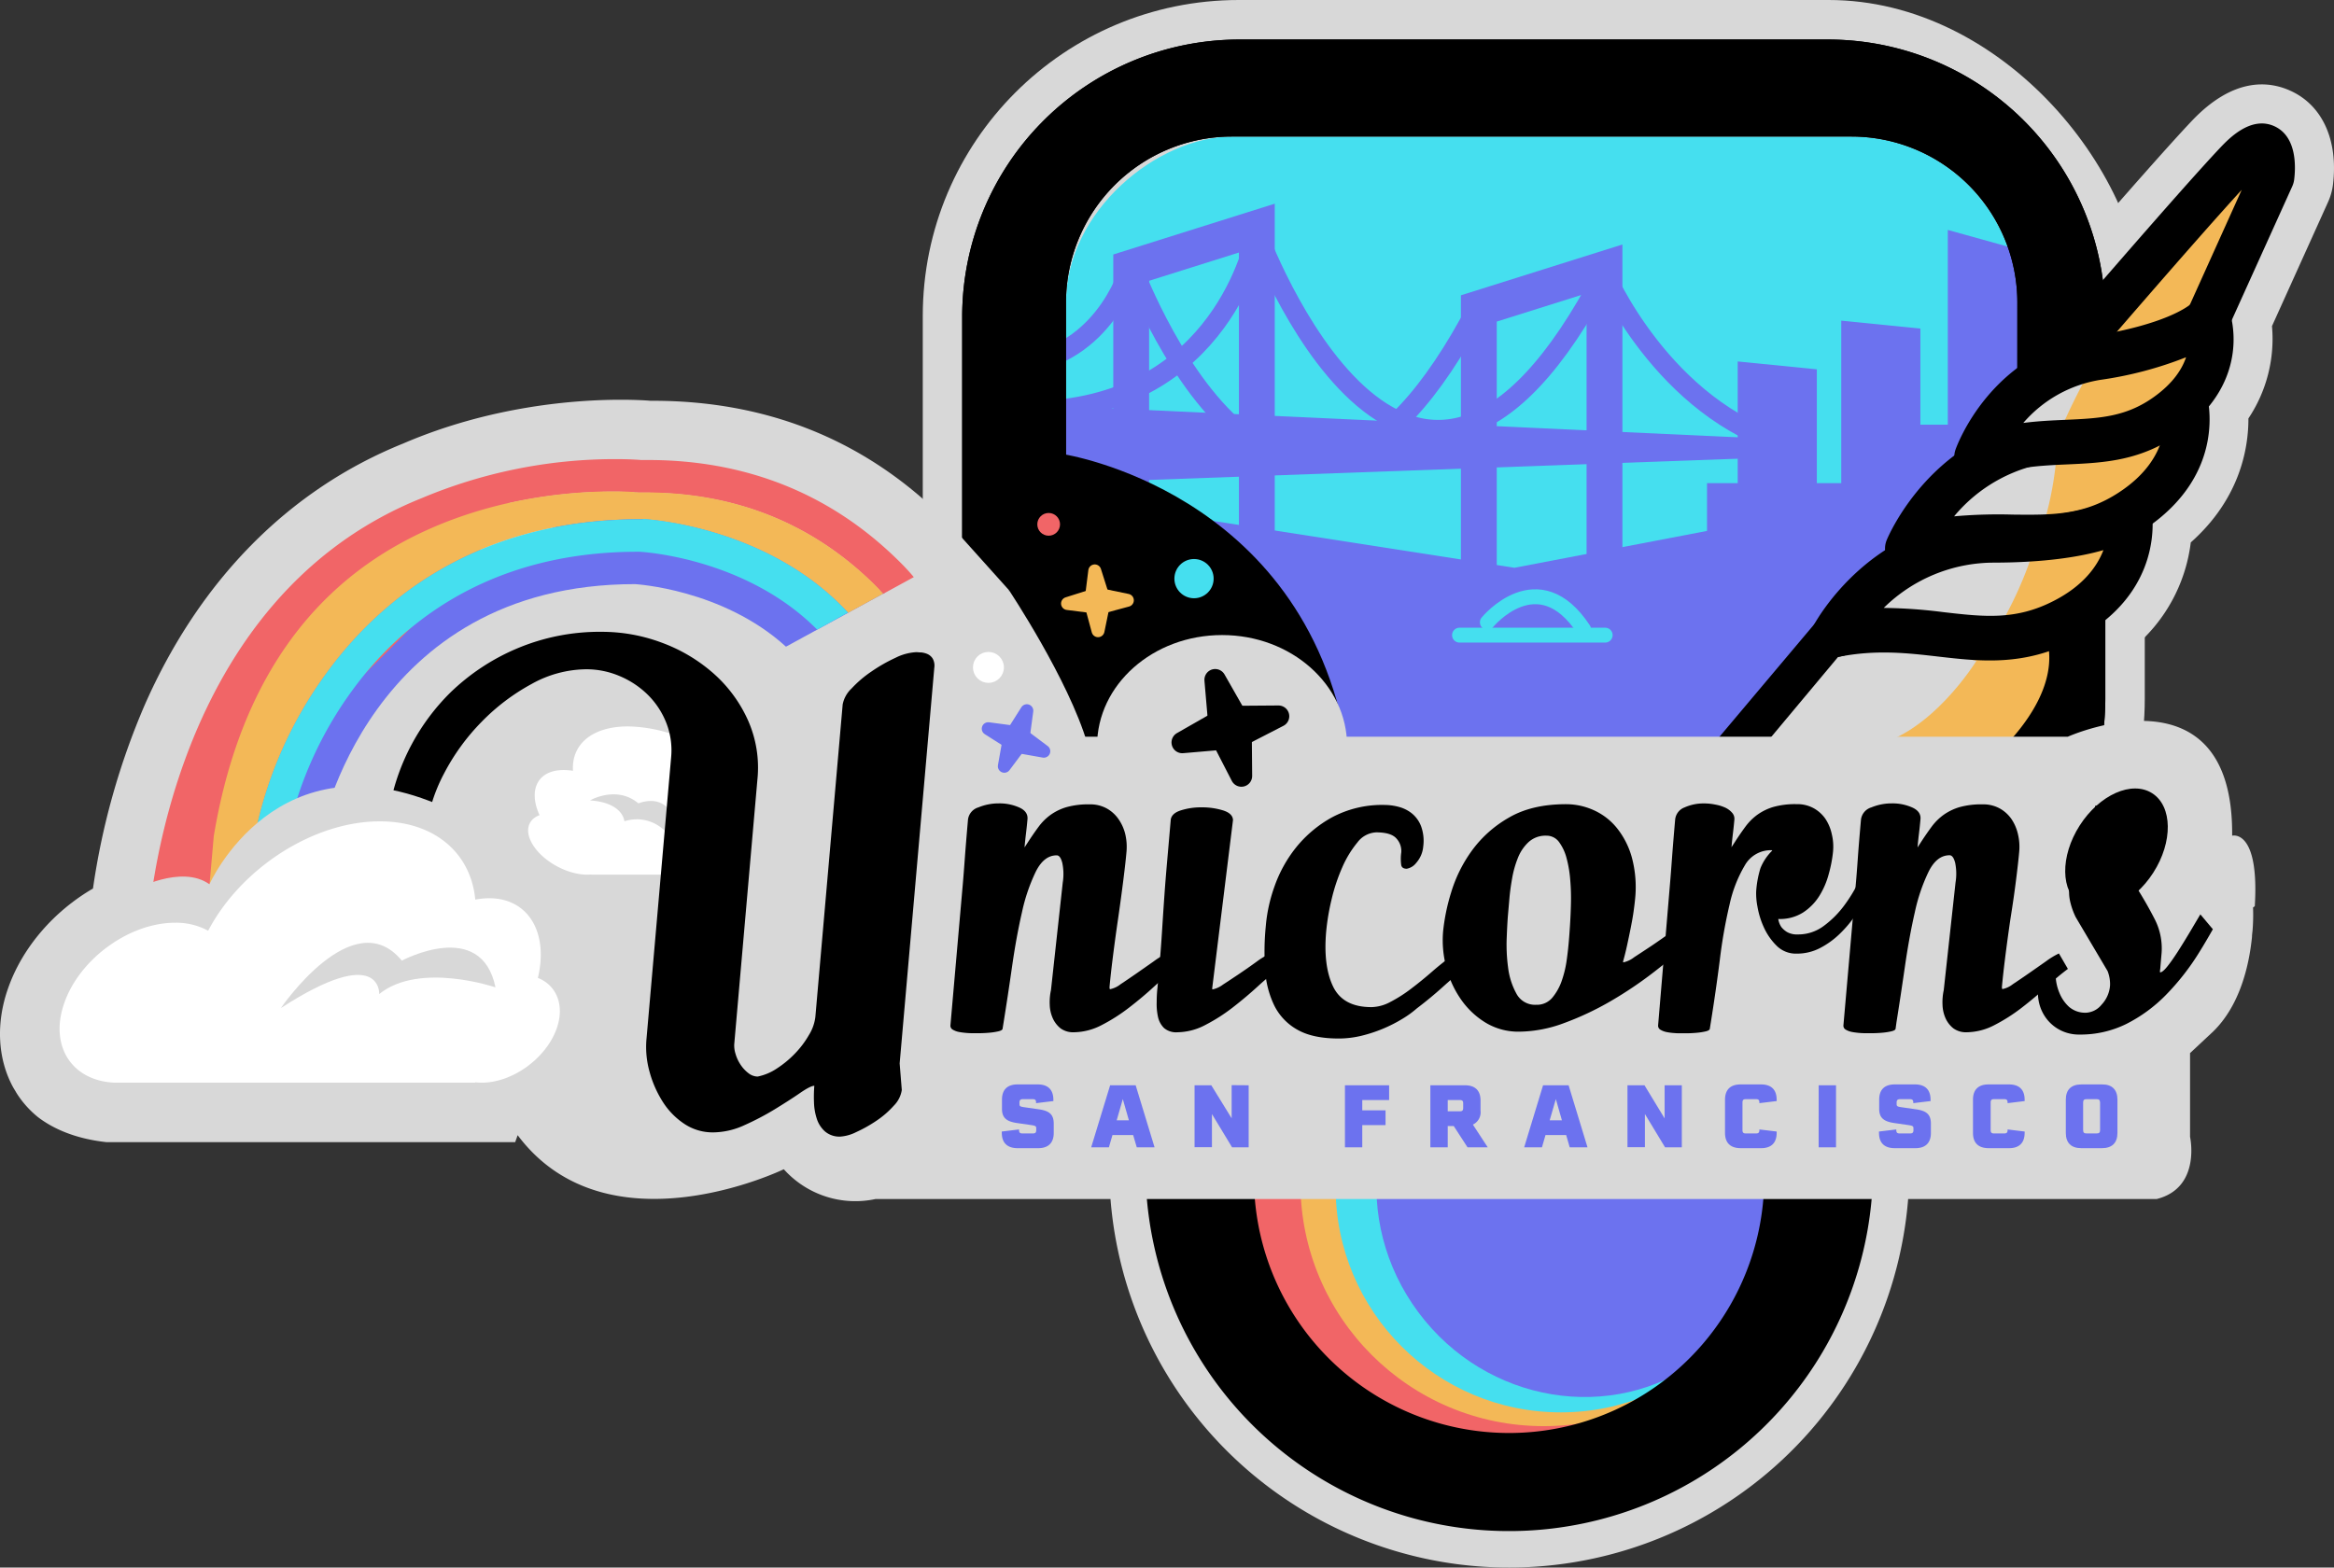 <svg id="Layer_1" data-name="Layer 1" version="1.1" width="548.376" height="368.4" xmlns="http://www.w3.org/2000/svg"><rect width="100%" height="100%" fill="#333333" stroke="none"/><defs id="defs4"><style id="style2">.cls-3{fill:#fff}.cls-4{fill:#d8d8d8}.cls-5{fill:#f16567}.cls-12,.cls-6{fill:#f3b857}.cls-7{fill:#45dfef}.cls-14,.cls-8{fill:#6c72ef}.cls-10,.cls-11,.cls-16{fill:none}.cls-13{stroke:#000}.cls-11,.cls-12,.cls-13,.cls-14,.cls-16{stroke-linecap:round;stroke-linejoin:round}.cls-10,.cls-11,.cls-14{stroke:#6c72ef}.cls-10{stroke-miterlimit:10;stroke-width:8.42px}.cls-11{stroke-width:4.64px}.cls-12{stroke:#f3b857}.cls-12,.cls-14{stroke-width:3.04px}.cls-13{stroke-width:5.06px}.cls-16{stroke:#45dfef;stroke-width:3.5px}</style></defs><path class="cls-4" d="M448.426 268.3a94 94 0 1 0-118.63 96.77 93.16 93.16 0 0 0 24.75 3.33q3.06 0 6.15-.2a94.09 94.09 0 0 0 87.73-99.9z" id="path184" style="fill:#d8d8d8"/><path d="M439.896 268.82a85.47 85.47 0 1 0-107.84 88 85.52 85.52 0 0 0 107.84-88z" id="path186"/><circle class="cls-5" cx="354.606" cy="276.82" r="62.94" id="circle188" style="fill:#f16567"/><circle class="cls-6" cx="362.696" cy="278.01" r="57.16" id="circle190" style="fill:#f3b857"/><circle class="cls-7" cx="366.716" cy="279.02" r="52.91" id="circle192" style="fill:#45dfef"/><ellipse class="cls-8" cx="129.768" cy="446.392" rx="46.66" ry="48.38" transform="rotate(-36.67)" id="ellipse194" style="fill:#6c72ef"/><path d="M350.376 211.02a65.94 65.94 0 1 1-61.53 70.07 66 66 0 0 1 61.53-70.07zm.39 6a59.94 59.94 0 1 0 63.61 55.92 60 60 0 0 0-63.65-55.93z" id="path196"/><path class="cls-4" d="M538.376 21.44c-5.29-2.5-13.66-3.31-23.43 7-10.4 11-39.1 44.45-40.31 45.86a13.8 13.8 0 0 0-1.13 1.51c-14.6 8.37-20.83 22-22.37 25.88a61.34 61.34 0 0 0-16.34 21.69q-.12.27-.21.54a63 63 0 0 0-15.85 17.46l-21.52 25.56a14.29 14.29 0 0 0-4.36 12.23 14.55 14.55 0 0 0 1 3.75 14.38 14.38 0 0 0 7.19 7.48l1.48.68 63.94 5.45a14.29 14.29 0 0 0 13.14-2.48 69.35 69.35 0 0 0 12.77-13.8c6.32-9.15 9.27-18.68 8.7-27.89a38.28 38.28 0 0 0 13.65-24.88c11.51-10.23 13.56-22 13.54-29.14a33.67 33.67 0 0 0 5.54-21.7l13.16-29.13a14.32 14.32 0 0 0 1.17-4.13c1.24-10.25-2.36-18.46-9.76-21.94z" id="path206" style="fill:#d8d8d8"/><rect class="cls-4" x="216.806" y="0" width="287.11" height="238.52" rx="74.26" id="rect208" style="fill:#d8d8d8"/><rect class="cls-7" x="32.1" y="-473.956" width="172.47" height="223.49" rx="38.99" transform="rotate(90)" id="rect210" style="fill:#45dfef"/><path class="cls-8" id="polygon212" style="fill:#6c72ef" transform="translate(-216.624 -177.18)" d="m674.26 231.22 20.05 5.57v57.57h-20.05z"/><path class="cls-8" id="polygon214" style="fill:#6c72ef" transform="translate(-216.624 -177.18)" d="m464.75 272.56 175.94 8.13v3.72l-175.01 6.32z"/><path class="cls-10" id="polygon216" style="fill:none;stroke:#6c72ef;stroke-width:8.42px;stroke-miterlimit:10" transform="translate(-216.624 -177.18)" d="m482.4 240.08 29.52-9.29v79.92l-29.52 9.28z"/><path class="cls-11" d="M420.236 104.72c-29.65-8.43-43.26-40.59-43.26-40.59-45.89 88.24-81.68-9.59-81.68-9.59s-6.55 37.92-47.17 41.76" id="path218" style="fill:none;stroke:#6c72ef;stroke-width:4.64px;stroke-linecap:round;stroke-linejoin:round"/><path class="cls-11" d="M347.456 71.71c-45.9 88.23-81.68-9.59-81.68-9.59s-5.23 20.08-24.53 23.23" id="path220" style="fill:none;stroke:#6c72ef;stroke-width:4.64px;stroke-linecap:round;stroke-linejoin:round"/><path class="cls-10" id="polygon222" style="fill:none;stroke:#6c72ef;stroke-width:8.42px;stroke-miterlimit:10" transform="translate(-216.624 -177.18)" d="m564.08 249.67 29.52-9.29v79.92l-29.52 9.28z"/><path d="M429.646 9.29h-138.58a65.17 65.17 0 0 0-65 65v90a65.17 65.17 0 0 0 65 65h138.58a65.18 65.18 0 0 0 65-65v-90a65.18 65.18 0 0 0-65-65zm44.31 156.29a39 39 0 0 1-39 39h-145.5a39 39 0 0 1-39-39V71.09a39 39 0 0 1 39-39h145.52a39 39 0 0 1 39 39z" id="path224"/><path class="cls-8" d="m473.956 110.82-118.14 22.62-105.35-16.39v1.84l36.66 92.65 174.77-7.6a38.83 38.83 0 0 0 12.06-28.12z" id="path226" style="fill:#6c72ef"/><path d="M429.646 9.29h-138.58a65.17 65.17 0 0 0-65 65v90a65.17 65.17 0 0 0 65 65h138.58a65.18 65.18 0 0 0 65-65v-90a65.18 65.18 0 0 0-65-65zm44.31 156.29a39 39 0 0 1-39 39h-145.5a39 39 0 0 1-39-39V71.09a39 39 0 0 1 39-39h145.52a39 39 0 0 1 39 39z" id="path228"/><path d="m250.466 185.28 66-10c-10.22-60.16-66.8-68.57-66.8-68.57l-17.46 16.51z" id="path230"/><path class="cls-12" id="polygon232" style="fill:#f3b857;stroke:#f3b857;stroke-width:3.04px;stroke-linecap:round;stroke-linejoin:round" transform="translate(-216.624 -177.18)" d="m476.06 318.36-2.22-7.01-.96 7.64 1.73 6.42z"/><path class="cls-12" id="polygon234" style="fill:#f3b857;stroke:#f3b857;stroke-width:3.04px;stroke-linecap:round;stroke-linejoin:round" transform="translate(-216.624 -177.18)" d="m474.45 316.8-7.01 2.22 7.65.97 6.41-1.73z"/><circle class="cls-5" cx="246.386" cy="123.23" r="2.67" id="circle236" style="fill:#f16567"/><circle class="cls-7" cx="280.536" cy="135.99" r="4.61" id="circle238" style="fill:#45dfef"/><path class="cls-8" id="polygon240" style="fill:#6c72ef" transform="translate(-216.624 -177.18)" d="m624.9 262.13 18.59 1.85v43.85H624.9z"/><path class="cls-8" id="polygon242" style="fill:#6c72ef" transform="translate(-216.624 -177.18)" d="m649.23 252.54 18.59 1.86v43.85h-18.59z"/><path class="cls-8" id="rect244" style="fill:#6c72ef" d="M401.066 113.55h66.57v27.04h-66.57z"/><path class="cls-8" id="rect246" style="fill:#6c72ef" d="M445.446 99.81h22.19v40.78h-22.19z"/><path class="cls-3" d="m430.826 149.27-11.61 9.55 51.47 24s22.4-17.76 14.24-36.9" id="path248" style="fill:#fff"/><path class="cls-6" d="M469.986 146.82c-5 8.69-24.15 21.59-34.49 29.06l35.19 6.94s14.62-11.59 15.93-26.14l-.86-2.58-2.4-4.65 2.41-1.17c-.24-.78-.51-1.57-.84-2.36z" id="path250" style="fill:#f3b857"/><path d="M402.316 179.41a5.25 5.25 0 0 1 1.51-6.06l23.68-28.12a5.232 5.232 0 0 1 6.65 8.08l-18.37 21.18 54 2.11c4.89-4.72 15.36-16.68 10.39-28.54l-.06-.14a5.234 5.234 0 0 1 9.64-4.08l.07.19c9.42 22.48-14.83 42.05-15.87 42.87a5.21 5.21 0 0 1-5.45.64l-63.55-5.41a5.27 5.27 0 0 1-2.64-2.72z" id="path252"/><path class="cls-4" d="M464.376 155.28s-10.92 17.86-25.28 20.12c-14.36 2.26-24.79 0-24.79 0l17.55-21 12.79-3" id="path254" style="fill:#d8d8d8"/><path class="cls-4" d="M448.106 128.9s9.49-23 34.4-25.6c24.91-2.6 30.87-9.29 30.87-9.29s4.4 14.94-12.63 26.09-31.49 2.17-52.64 8.8z" id="path256" style="fill:#d8d8d8"/><path class="cls-6" d="m502.886 118.54 5.37-5.05a23.4 23.4 0 0 0 5.56-13.67l-30.76 8.7a78.87 78.87 0 0 1-3.85 17.65c7.19-.17 14.11-1.21 21.52-6.06.78-.52 1.47-1.05 2.16-1.57z" id="path258" style="fill:#f3b857"/><path d="M443.286 130.92a5.23 5.23 0 0 1 0-4c.43-1.05 11-25.91 38.69-28.8 20.28-2.12 26.76-7 27.55-7.65a4.9 4.9 0 0 1 4.9-1.76 5.26 5.26 0 0 1 4 3.84c.22.76 5.26 18.81-14.79 32-10.91 7.14-21.05 7-30.85 6.92-7.18-.08-14.6-.16-23.06 2.49a5.22 5.22 0 0 1-5.42-1.46 5.06 5.06 0 0 1-1.02-1.58zm64.71-27.87c-5.24 2.09-13.16 4.23-24.94 5.46a36.09 36.09 0 0 0-23.94 12.84 116.81 116.81 0 0 1 13.74-.41c9.36.1 16.76.19 25-5.22 6.36-4.16 9.07-8.85 10.14-12.67z" id="path260"/><path class="cls-4" d="M430.826 149.27s12-22.24 37.45-22.26c25.45-.02 32.15-6.19 32.15-6.19s2.88 15.56-15.5 25.05-32.03-1.05-54.1 3.4z" id="path262" style="fill:#d8d8d8"/><path class="cls-6" d="M484.926 145.9c6.82-3.53 10.7-7.88 12.9-12v-.08l1-9.43 1.75-1.57a15.49 15.49 0 0 0-.15-1.92s-4.87 4.4-21.83 5.76a90.27 90.27 0 0 1-10.52 23.36 36.12 36.12 0 0 0 16.85-4.12z" id="path264" style="fill:#f3b857"/><path d="M426.006 151.29a5.23 5.23 0 0 1 .22-4.5c.55-1 13.8-25 42-25 20.78 0 27.84-4.29 28.69-4.86a4.91 4.91 0 0 1 5.06-1.25 5.26 5.26 0 0 1 3.54 4.23c.15.79 3.34 19.5-18.25 30.64-11.75 6.07-22 4.89-31.85 3.76-7.26-.84-14.75-1.7-23.6.1a5.24 5.24 0 0 1-5.24-2 5.44 5.44 0 0 1-.57-1.12zm68.19-22c-5.5 1.58-13.77 2.93-25.92 2.94a36.92 36.92 0 0 0-25.69 10.64 119.42 119.42 0 0 1 14.07 1c9.47 1.09 16.94 1.95 25.87-2.65 6.98-3.57 10.21-8.12 11.67-11.92z" id="path266"/><path class="cls-6" d="m518.846 74.76 15-33.18s1.77-14-8.42-3.23-39.86 45.35-39.86 45.35" id="path268" style="fill:#f3b857"/><path d="M480.736 85.73a5.24 5.24 0 0 1 .86-5.43c1.21-1.42 29.87-34.79 40-45.54 2-2.1 7.27-7.69 12.87-5.05 5.22 2.47 4.92 9.58 4.55 12.52a5.58 5.58 0 0 1-.42 1.5l-15 33.18a5.23 5.23 0 1 1-9.53-4.3l12.63-28c-11.66 12.73-36.91 42.14-37.18 42.46a5.24 5.24 0 0 1-8.8-1.38z" id="path270"/><path class="cls-4" d="M464.376 107.39s7-19.89 28.34-23.29c21.34-3.4 26.12-9.34 26.12-9.34s4.57 12.41-9.54 22.66-27.01 3.34-44.92 9.97z" id="path272" style="fill:#d8d8d8"/><path class="cls-6" d="M482.866 104.02c9.34-.49 17.66-.23 26.44-6.6 14.11-10.25 9.54-22.66 9.54-22.66s-4.77 5.94-26.12 9.34a159 159 0 0 0-9.86 19.92z" id="path274" style="fill:#f3b857"/><path d="M459.566 109.41a5.24 5.24 0 0 1-.11-3.76c.33-.93 8.31-22.87 32.45-26.71 16.79-2.68 22.18-6.9 22.94-7.57a4.88 4.88 0 0 1 4.74-2 5.24 5.24 0 0 1 4.17 3.6c.24.66 5.74 16.27-11.38 28.7-9.21 6.68-18 7.08-26.61 7.47-6.14.27-12.5.56-19.56 3.17a5.24 5.24 0 0 1-5.49-1.18 5.12 5.12 0 0 1-1.15-1.72zm54-25.43a88.1 88.1 0 0 1-20.06 5.29 30.19 30.19 0 0 0-18.13 10.13c3.52-.45 6.82-.6 9.92-.73 8-.36 14.27-.65 20.93-5.49 4.32-3.13 6.42-6.36 7.39-9.2z" id="path276"/><ellipse class="cls-4" cx="287.126" cy="175.29" rx="29.37" ry="26.04" id="ellipse278" style="fill:#d8d8d8"/><path class="cls-4" d="M519.916 242.49c6.44-6.22 8.53-15.78 9.19-22.25 0-.44.06-.9.12-1.39a45.38 45.38 0 0 0 .13-5.57l.41-.31c1.11-18.27-5.32-16.57-5.32-16.57.36-40.71-38.61-23.26-38.61-23.26h-249.61l.82-34.46-11.54-12.86c-1.74-1.93-3.43-3.69-5.17-5.36-18.17-17.43-40.67-26.27-66.94-26.27h-.59c-.88-.08-3.33-.24-7-.24-10.17 0-30.33 1.34-51.14 10.31-26.73 10.79-47.69 32-60.62 61.32a169.78 169.78 0 0 0-12.2 43.24c-9.14 5.32-16.5 13.74-19.88 23.26-3 8.35-2.53 16.83 1.16 23.53l.83 1.39a23.24 23.24 0 0 0 5 5.57c3.23 2.46 8.32 5 16 5.85h96.09l.58-1.63c21.08 28.13 62.53 8 62.53 8a22.57 22.57 0 0 0 21.57 7h301c10.49-2.64 7.83-14.61 7.83-14.61V247.5z" id="path280" style="fill:#d8d8d8"/><path class="cls-3" d="M160.376 173.46a34.65 34.65 0 0 0-12.81-2.74c-8.54 0-13.34 4.29-12.94 10.43a13.85 13.85 0 0 0-2.19-.18c-6.09 0-8.4 4.62-5.67 10.61-2.72 1-3.53 3.66-1.69 6.77 2.34 4 8.11 7.21 12.88 7.21.34 0 .67 0 1-.05v.05h27.22c-.8-11.65-3.9-24.83-5.8-32.1z" id="path282" style="fill:#fff"/><path class="cls-4" d="M156.546 195.62a9.36 9.36 0 0 0-9.85-2.6s-.2-4.36-8.06-4.91c0 0 6.2-3.63 11.37.7 0 0 4-1.74 6.63.88z" id="path284" style="fill:#d8d8d8"/><path class="cls-8" d="m207.986 139.26-58.74-23.59-75.66 32.72-28.54 82.2h28.9l1.36-34.65s11-58.66 73.87-58.66c0 0 20.54 1.11 35.49 14.7z" id="path286" style="fill:#6c72ef"/><path d="M271.206 231.82q-2.74 2.53-5.88 4.95a41.65 41.65 0 0 1-6.46 4.13 14.41 14.41 0 0 1-6.53 1.7 5 5 0 0 1-3.17-.93 6.39 6.39 0 0 1-1.82-2.37 8.38 8.38 0 0 1-.71-3.19 13.29 13.29 0 0 1 .29-3.41l2.77-25.3a12.74 12.74 0 0 0-.1-4.56c-.3-1.21-.74-1.82-1.32-1.82-2 0-3.62 1.27-4.9 3.8a42.22 42.22 0 0 0-3.26 9.57q-1.33 5.78-2.32 12.7-.99 6.92-2 13.2l-.23 1.43c0 .29-.36.51-1 .66a15.1 15.1 0 0 1-2.17.33c-.82.07-1.59.11-2.32.11h-1.54c-.29 0-.73 0-1.32-.05a16.48 16.48 0 0 1-1.79-.22 4.55 4.55 0 0 1-1.55-.55 1.06 1.06 0 0 1-.57-1.05l2.92-33.33q.19-2.21.45-5.77.26-3.56.75-9.19a3.43 3.43 0 0 1 2.45-2.91 12.46 12.46 0 0 1 4.81-.94 11.36 11.36 0 0 1 4.87 1c1.41.66 2 1.62 1.84 2.86-.09 1-.2 2.07-.33 3.14-.13 1.07-.25 2.18-.35 3.35l1-1.54c.77-1.17 1.54-2.29 2.33-3.35a12.9 12.9 0 0 1 2.77-2.75 12.53 12.53 0 0 1 3.74-1.82 18.82 18.82 0 0 1 5.44-.66 8 8 0 0 1 4 .94 8.2 8.2 0 0 1 2.76 2.47 10.46 10.46 0 0 1 1.62 3.57 13 13 0 0 1 .3 4.12q-.21 2.42-.75 6.71t-1.22 9c-.46 3.11-.87 6.14-1.24 9.07-.37 2.93-.62 5.28-.78 7 0 .37 0 .55.17.55a5.79 5.79 0 0 0 2.41-1.15c1.17-.77 2.44-1.64 3.81-2.59l4-2.8a18 18 0 0 1 3-1.82l2.11 3.63a56.24 56.24 0 0 0-4.98 4.08z" id="path288"/><path d="M295.516 231.82q-2.76 2.53-5.88 4.95a41.27 41.27 0 0 1-6.47 4.13 14.34 14.34 0 0 1-6.52 1.7 4.36 4.36 0 0 1-3.16-1 5.23 5.23 0 0 1-1.42-2.64 13.93 13.93 0 0 1-.3-3.41q0-1.81.18-3.36l.55-6.27c.16-1.83.29-3.56.4-5.17.11-1.61.21-3.26.32-4.95.11-1.69.24-3.59.39-5.72.15-2.13.35-4.58.59-7.37l.87-10c.09-1 .88-1.78 2.35-2.25a15.5 15.5 0 0 1 4.84-.72 16.73 16.73 0 0 1 5.11.72c1.5.47 2.28 1.23 2.33 2.25l-4.88 39.49c0 .22 0 .33.08.33a6.19 6.19 0 0 0 2.47-1.15c1.2-.77 2.5-1.64 3.91-2.59 1.41-.95 2.75-1.89 4-2.8a18 18 0 0 1 3-1.82l2.1 3.63a56.28 56.28 0 0 0-4.86 4.02z" id="path290"/><path d="M338.886 232.04q-2.81 2.53-6 4.95a23.36 23.36 0 0 1-3.35 2.43 33.85 33.85 0 0 1-9.64 4 22.93 22.93 0 0 1-5.34.65c-4.11 0-7.36-.7-9.77-2.09a13.23 13.23 0 0 1-5.39-5.66 22.18 22.18 0 0 1-2.14-8.25 60.3 60.3 0 0 1 .09-9.85l.1-1.1a37 37 0 0 1 2-8.8 31.1 31.1 0 0 1 5-9.07 28.51 28.51 0 0 1 8.49-7.15 25 25 0 0 1 12.52-2.92 13 13 0 0 1 3.15.44 8.33 8.33 0 0 1 3.11 1.54 7.21 7.21 0 0 1 2.16 3 10 10 0 0 1 .52 4.73 6.69 6.69 0 0 1-1.66 3.91 3.62 3.62 0 0 1-2.21 1.37c-.73 0-1.17-.27-1.3-.82a10.69 10.69 0 0 1 0-3 4.32 4.32 0 0 0-1.09-3.24q-1.25-1.49-4.77-1.49a5.82 5.82 0 0 0-4.44 2.37 24.28 24.28 0 0 0-3.55 5.83 42.73 42.73 0 0 0-2.53 7.61 53.34 53.34 0 0 0-1.26 7.5q-.71 8.06 1.62 12.91t9 4.85a9.72 9.72 0 0 0 4.45-1.21 32.9 32.9 0 0 0 4.84-3.08c1.65-1.25 3.32-2.6 5-4.07 1.68-1.47 3.42-2.82 5.14-4.07l2.1 3.63c-1.36 1.07-2.98 2.46-4.85 4.15z" id="path292"/><path d="M388.706 228.36a93.37 93.37 0 0 1-10.28 6.93 69.34 69.34 0 0 1-11 5.17 30.83 30.83 0 0 1-10.52 2 14.83 14.83 0 0 1-7.9-2.14 19.2 19.2 0 0 1-5.83-5.56 23.32 23.32 0 0 1-3.41-7.59 24.49 24.49 0 0 1-.71-8.25 46.72 46.72 0 0 1 1.91-9.24 32.86 32.86 0 0 1 4.87-9.79 27.64 27.64 0 0 1 8.71-7.75q5.38-3.14 13.42-3.14a15.72 15.72 0 0 1 6.42 1.38 14.76 14.76 0 0 1 5.47 4.18 19.13 19.13 0 0 1 3.56 7 27 27 0 0 1 .74 9.84c-.08.81-.2 1.8-.37 3-.17 1.2-.4 2.42-.66 3.74-.26 1.32-.55 2.68-.85 4.07-.3 1.39-.62 2.64-.93 3.74 0 .15 0 .22.09.22a6.31 6.31 0 0 0 2.52-1.21c1.24-.81 2.61-1.7 4.09-2.69s2.88-2 4.21-2.92a18.12 18.12 0 0 1 3-1.87l2.1 3.63q-3.75 3.45-8.65 7.25zm-20.1-7.25c.08-.88.17-2.11.27-3.7.1-1.59.18-3.27.22-5.07a50.14 50.14 0 0 0-.17-5.57 27.91 27.91 0 0 0-.87-5.13 11.07 11.07 0 0 0-1.76-3.75 3.61 3.61 0 0 0-3-1.49 5.89 5.89 0 0 0-4.14 1.49 10.14 10.14 0 0 0-2.53 3.75 23.29 23.29 0 0 0-1.35 4.8c-.3 1.69-.51 3.23-.63 4.63l-.35 4c-.1 1.18-.2 2.94-.29 5.3a39.91 39.91 0 0 0 .32 7 16.94 16.94 0 0 0 1.94 6.12 4.94 4.94 0 0 0 4.66 2.65 4.71 4.71 0 0 0 3.83-1.71 12.72 12.72 0 0 0 2.23-4.08 25.07 25.07 0 0 0 1.15-5c.24-1.72.38-3.14.47-4.24z" id="path294"/><path d="M435.776 215.32a27.69 27.69 0 0 1-3.56 4.18 19.42 19.42 0 0 1-4.58 3.3 11.72 11.72 0 0 1-5.5 1.32 6.38 6.38 0 0 1-4.73-1.87 14.4 14.4 0 0 1-3-4.34 19.64 19.64 0 0 1-1.5-4.9 15.66 15.66 0 0 1-.29-3.52 23.63 23.63 0 0 1 1-5.44 12 12 0 0 1 2.76-4.13c0-.07-.06-.11-.21-.11a7 7 0 0 0-6.19 3.52 30.85 30.85 0 0 0-3.61 9.24 117 117 0 0 0-2.29 13q-.92 7.26-2.12 14.74l-.23 1.43c0 .29-.36.51-1 .66a15.1 15.1 0 0 1-2.17.33c-.81.07-1.59.11-2.32.11h-1.54c-.29 0-.73 0-1.31-.05a14.68 14.68 0 0 1-1.75-.22 4.61 4.61 0 0 1-1.49-.55 1.09 1.09 0 0 1-.57-1.05l2.8-33.35q.19-2.21.45-5.77.26-3.56.75-9.19a3.4 3.4 0 0 1 2.23-2.91 10.94 10.94 0 0 1 4.57-.93 13 13 0 0 1 2.67.28 9.53 9.53 0 0 1 2.33.72 4.79 4.79 0 0 1 1.6 1.21 2.11 2.11 0 0 1 .52 1.59c-.09 1-.2 2.07-.33 3.14-.13 1.07-.25 2.18-.35 3.35l1-1.54c.76-1.17 1.53-2.29 2.32-3.35a12.9 12.9 0 0 1 2.77-2.75 12.65 12.65 0 0 1 3.74-1.82 18.9 18.9 0 0 1 5.45-.66 8 8 0 0 1 4 .94 8.2 8.2 0 0 1 2.76 2.47 10.46 10.46 0 0 1 1.52 3.62 12.41 12.41 0 0 1 .3 4.12 30.6 30.6 0 0 1-1 5.23 18.77 18.77 0 0 1-2.21 5.17 12.66 12.66 0 0 1-3.81 3.9 10.16 10.16 0 0 1-5.74 1.54h-.11a4.6 4.6 0 0 0 .71 1.87 5 5 0 0 0 1.38 1.21 4.81 4.81 0 0 0 2.54.55 10 10 0 0 0 6.06-2 22.85 22.85 0 0 0 4.83-4.84 37 37 0 0 0 3.47-5.72q1.41-2.93 2.22-4.68l-.79 9q-.94 1.74-2.45 3.95z" id="path296"/><path d="M480.966 231.82q-2.75 2.53-5.88 4.95a41.65 41.65 0 0 1-6.46 4.13 14.41 14.41 0 0 1-6.53 1.7 5 5 0 0 1-3.16-.93 6.31 6.31 0 0 1-1.83-2.37 8.38 8.38 0 0 1-.71-3.19 13.29 13.29 0 0 1 .29-3.41l2.77-25.3a12.74 12.74 0 0 0-.08-4.58c-.3-1.21-.74-1.82-1.32-1.82-2 0-3.62 1.27-4.9 3.8a42.22 42.22 0 0 0-3.26 9.57q-1.32 5.78-2.32 12.7-1 6.92-2 13.2l-.2 1.45c0 .29-.36.51-1 .66a15.1 15.1 0 0 1-2.17.33c-.81.07-1.59.11-2.32.11h-1.54c-.29 0-.73 0-1.32-.05a16.48 16.48 0 0 1-1.79-.22 4.55 4.55 0 0 1-1.55-.55 1.06 1.06 0 0 1-.57-1.05l2.92-33.33q.2-2.21.45-5.77.25-3.56.75-9.19a3.43 3.43 0 0 1 2.45-2.91 12.46 12.46 0 0 1 4.81-.94 11.36 11.36 0 0 1 4.87 1c1.41.66 2 1.62 1.84 2.86-.09 1-.2 2.07-.33 3.14-.13 1.07-.25 2.18-.35 3.35l1-1.54c.77-1.17 1.54-2.29 2.33-3.35a12.9 12.9 0 0 1 2.77-2.75 12.65 12.65 0 0 1 3.74-1.82 18.87 18.87 0 0 1 5.44-.66 8 8 0 0 1 4 .94 8.2 8.2 0 0 1 2.76 2.47 10.46 10.46 0 0 1 1.55 3.58 12.68 12.68 0 0 1 .3 4.12q-.21 2.42-.75 6.71t-1.29 8.96c-.46 3.11-.87 6.14-1.24 9.07-.37 2.93-.62 5.28-.78 7 0 .37 0 .55.17.55a5.79 5.79 0 0 0 2.41-1.15c1.17-.77 2.44-1.64 3.81-2.59l4-2.8a18 18 0 0 1 3-1.82l2.11 3.63a56.24 56.24 0 0 0-4.89 4.11z" id="path298"/><path d="m211.376 249.92 8.14-93a3.35 3.35 0 0 0-.38-2.14 2.79 2.79 0 0 0-1.23-1.07 4.9 4.9 0 0 0-1.48-.38c-.5 0-.87-.06-1.12-.06a12.21 12.21 0 0 0-4.9 1.32 37.43 37.43 0 0 0-5.63 3.21 26.56 26.56 0 0 0-4.69 4 6.94 6.94 0 0 0-2.1 3.77l-6.42 73.47a10.42 10.42 0 0 1-1.51 4.21 21.87 21.87 0 0 1-3.27 4.34 24 24 0 0 1-4.27 3.53 12.53 12.53 0 0 1-4.51 1.89 3.57 3.57 0 0 1-2.19-.82 8.11 8.11 0 0 1-1.84-2 9.06 9.06 0 0 1-1.16-2.51 6.35 6.35 0 0 1-.3-2.33l5.44-62.17a27.38 27.38 0 0 0-2.3-14.09 32.41 32.41 0 0 0-8.22-11 38.35 38.35 0 0 0-12.06-7.09 40 40 0 0 0-13.87-2.51 49.85 49.85 0 0 0-20.23 4 50.89 50.89 0 0 0-15.52 10.33A51.09 51.09 0 0 0 91.676 189h9.7a39.09 39.09 0 0 1 2.93-7.17 50.78 50.78 0 0 1 8.87-12.21 49 49 0 0 1 11.72-8.87 26.75 26.75 0 0 1 12.83-3.46 20 20 0 0 1 7.79 1.57 21 21 0 0 1 6.6 4.34 19.15 19.15 0 0 1 4.4 6.61 17.61 17.61 0 0 1 1.16 8.24l-5.79 66.2a21.54 21.54 0 0 0 .72 7.61 25.69 25.69 0 0 0 3.09 7.05 17.38 17.38 0 0 0 5.09 5.22 12 12 0 0 0 6.8 2 17.84 17.84 0 0 0 7.33-1.7 63.26 63.26 0 0 0 7.18-3.77c2.26-1.39 4.22-2.64 5.87-3.78 1.65-1.14 2.77-1.7 3.36-1.7a31.88 31.88 0 0 0-.08 3.84 13.61 13.61 0 0 0 .66 3.9 6.7 6.7 0 0 0 1.94 3 5.21 5.21 0 0 0 3.61 1.2 9.86 9.86 0 0 0 3.74-1.07 32.19 32.19 0 0 0 4.7-2.64 21.25 21.25 0 0 0 4.08-3.53 6.61 6.61 0 0 0 1.9-3.71z" id="path300"/><path class="cls-5" d="M210.196 130.88c-15.75-15.11-35.25-22.77-57.95-22.77h-1.64s-2.25-.21-6-.21a117.25 117.25 0 0 0-45.52 9.17c-61.99 24.85-64.55 103.75-64.55 103.75l10.71 7.28 10.42-7.28 10.45-44.17s48-42.67 53.5-58.41a113.18 113.18 0 0 1 24.34-2.69c3.29 0 5.27.17 5.29.17l.74.07h1.63c20.74 0 38.6 7 53 20.85 1 1 1.94 1.93 2.87 2.93l7.21-3.94c-1.32-1.6-2.86-3.18-4.5-4.75z" id="path302" style="fill:#f16567"/><path class="cls-6" d="M207.516 139.52c-.93-1-1.89-2-2.87-2.93-14.43-13.84-32.29-20.86-53-20.86h-1.63l-.74-.07s-2-.17-5.29-.17c-10.49 0-31 1.62-50.38 12.47-23.45 13.11-38 36.18-43.38 68.56l-3.27 37.39 12.35-18.57.78-19.79.21-1.12a96.93 96.93 0 0 1 16.24-36c12-16.61 34.6-36.4 74-36.4h.81c1.3.07 29.35 1.84 47.92 22z" id="path304" style="fill:#f3b857"/><path class="cls-7" d="M150.926 122.04h-.41c-39.41 0-62 19.79-74 36.4a96.93 96.93 0 0 0-16.24 36l-.21 1.12-.59 15-.06.79-.16 4h-.2l-.66 7.63h8.19l1.07-27.23.11-.56a89.24 89.24 0 0 1 14.8-32.66c10.84-15 31.31-32.86 67.26-32.86h.41c1.24.06 25.15 1.59 41.76 18.3l7.23-4c-18.57-20.13-46.62-21.9-47.92-22z" id="path306" style="fill:#45dfef"/><path class="cls-8" d="M235.376 266.25a.92.92 0 0 1 0-.32l4.05-.49v.14c0 .59.21.8.82.8h2.4c.62 0 .82-.21.82-.8v-.41c0-.51-.2-.61-1.28-.77l-3.27-.47c-2.52-.37-3.5-1.29-3.5-3.34v-2.15c0-2.34 1.26-3.58 3.65-3.58h4.77c2.38 0 3.65 1.24 3.65 3.58a1.12 1.12 0 0 1 0 .33l-4.06.49v-.14c0-.59-.2-.8-.82-.8h-2.23c-.63 0-.85.23-.85.8v.34c0 .53.14.62 1.3.78l3.26.47c2.55.36 3.49 1.28 3.49 3.38v2.16c0 2.35-1.27 3.59-3.65 3.59h-4.89c-2.36-.02-3.66-1.24-3.66-3.59z" id="path308" style="fill:#6c72ef"/><path class="cls-8" d="M266.236 266.76h-4.86l-.84 2.88h-4.16l4.45-14.58h6l4.44 14.58h-4.18zm-1-3.46-1.43-5-1.44 5z" id="path310" style="fill:#6c72ef"/><path class="cls-8" d="M293.376 255.06v14.58h-3.9l-4.73-7.82v7.79h-4.08v-14.55h3.93l4.78 7.76v-7.79z" id="path312" style="fill:#6c72ef"/><path class="cls-8" d="M320.066 258.53v2.42h5.47v3.47h-5.47v5.22h-4.07v-14.58h10.38v3.47z" id="path314" style="fill:#6c72ef"/><path class="cls-8" d="M341.556 264.64h-1.41v5h-4.08v-14.58h8.14c2.38 0 3.65 1.24 3.65 3.59v2.4a3.18 3.18 0 0 1-1.8 3.25l3.49 5.34h-4.75zm-1.41-3.46h2.81c.62 0 .82-.21.82-.8v-1.06c0-.59-.2-.79-.82-.79h-2.81z" id="path316" style="fill:#6c72ef"/><path class="cls-8" d="M367.976 266.76h-4.86l-.83 2.88h-4.18l4.44-14.58h6l4.44 14.58h-4.18zm-1-3.46-1.43-5-1.45 5z" id="path318" style="fill:#6c72ef"/><path class="cls-8" d="M395.146 255.06v14.58h-3.94l-4.73-7.82v7.79h-4.1v-14.55h4l4.73 7.79v-7.79z" id="path320" style="fill:#6c72ef"/><path class="cls-8" d="M405.296 266.25v-7.81c0-2.34 1.26-3.58 3.65-3.58h4.83c2.38 0 3.65 1.24 3.65 3.58a1.29 1.29 0 0 1 0 .33l-4.06.49v-.14c0-.59-.2-.8-.81-.8h-2.35c-.61 0-.81.21-.81.8v6.46c0 .59.2.8.81.8h2.35c.61 0 .81-.21.81-.8v-.14l4.06.49a1.24 1.24 0 0 1 0 .32c0 2.35-1.27 3.59-3.65 3.59h-4.83c-2.39-.02-3.65-1.24-3.65-3.59z" id="path322" style="fill:#6c72ef"/><path class="cls-8" d="M427.306 255.06h4.07v14.58h-4.08z" id="path324" style="fill:#6c72ef"/><path class="cls-8" d="M441.476 266.25a.92.92 0 0 1 0-.32l4.06-.49v.14c0 .59.2.8.81.8h2.41c.61 0 .81-.21.81-.8v-.41c0-.51-.2-.61-1.28-.77l-3.26-.47c-2.53-.37-3.51-1.29-3.51-3.34v-2.15c0-2.34 1.26-3.58 3.65-3.58h4.77c2.38 0 3.65 1.24 3.65 3.58a1.12 1.12 0 0 1 0 .33l-4.06.49v-.14c0-.59-.2-.8-.81-.8h-2.25c-.63 0-.85.23-.85.8v.34c0 .53.14.62 1.3.78l3.26.47c2.55.36 3.49 1.28 3.49 3.38v2.16c0 2.35-1.26 3.59-3.65 3.59h-4.89c-2.39-.02-3.65-1.24-3.65-3.59z" id="path326" style="fill:#6c72ef"/><path class="cls-8" d="M463.556 266.25v-7.81c0-2.34 1.26-3.58 3.64-3.58h4.84c2.38 0 3.65 1.24 3.65 3.58a.87.87 0 0 1 0 .33l-4 .49v-.14c0-.59-.21-.8-.82-.8h-2.34c-.61 0-.82.21-.82.8v6.46c0 .59.21.8.82.8h2.34c.61 0 .82-.21.82-.8v-.14l4 .49a.84.84 0 0 1 0 .32c0 2.35-1.27 3.59-3.65 3.59h-4.84c-2.38-.02-3.64-1.24-3.64-3.59z" id="path328" style="fill:#6c72ef"/><path class="cls-8" d="M497.496 258.44v7.81c0 2.35-1.27 3.59-3.65 3.59h-4.83c-2.39 0-3.65-1.24-3.65-3.59v-7.81c0-2.34 1.26-3.58 3.65-3.58h4.83c2.38-.04 3.65 1.24 3.65 3.58zm-4.9-.12h-2.34c-.61 0-.82.21-.82.8v6.46c0 .59.21.8.82.8h2.34c.61 0 .82-.21.82-.8v-6.46c-.04-.59-.21-.8-.82-.8z" id="path330" style="fill:#6c72ef"/><ellipse cx="99.992" cy="526.405" rx="15.57" ry="10.27" transform="rotate(-57.38)" id="ellipse332"/><path d="m516.976 214.89-2.44 4.12q-1.54 2.58-2.88 4.67c-.9 1.39-1.71 2.55-2.45 3.47-.74.92-1.3 1.37-1.66 1.37-.08 0-.09-.26 0-.77l.09-1.1.18-2.09a15.06 15.06 0 0 0-1.42-8.25q-1.83-3.63-4.24-7.48a78 78 0 0 1-4.54-8.41 28.24 28.24 0 0 1-2.34-11.06h-3a22 22 0 0 1-.65 3.08c-.39 1.47-.83 3-1.34 4.68-.51 1.68-1 3.21-1.51 4.67a12.06 12.06 0 0 1-1.24 2.86 25.09 25.09 0 0 0-1 2.48 8.84 8.84 0 0 0-.39 1.92 10 10 0 0 0 .23 2.77 17 17 0 0 0 1.32 3.74l7.48 12.65a8.32 8.32 0 0 1 .58 3.41 7.38 7.38 0 0 1-2 4.51 5 5 0 0 1-3.52 1.87 5.81 5.81 0 0 1-4.11-1.37 9.05 9.05 0 0 1-2.25-3.25 11.31 11.31 0 0 1-.88-3.74 21.2 21.2 0 0 1 0-3c0-.51 0-.77-.15-.77-.67.07-1.46.7-2.36 1.87a10.27 10.27 0 0 0-1.2 8.69 9.86 9.86 0 0 0 1.85 3.36 9.56 9.56 0 0 0 3.14 2.42 9.69 9.69 0 0 0 4.32.93 24.3 24.3 0 0 0 10.94-2.47 35.12 35.12 0 0 0 9.28-6.77 57.17 57.17 0 0 0 7.89-10.08c1.09-1.75 2.16-3.57 3.21-5.43z" id="path334"/><path class="cls-4" d="M237.046 138.68s14 21 18.46 36.16c4.46 15.16-32.13-2.33-32.13-2.33" id="path336" style="fill:#d8d8d8"/><path class="cls-13" id="polygon338" style="stroke:#000;stroke-width:5.06px;stroke-linecap:round;stroke-linejoin:round" transform="translate(-216.624 -177.18)" d="m508.19 347.58-6.06-10.64 1.1 12.78 5.06 9.83z"/><path class="cls-13" id="polygon340" style="stroke:#000;stroke-width:5.06px;stroke-linecap:round;stroke-linejoin:round" transform="translate(-216.624 -177.18)" d="m505.03 345.6-10.63 6.07 12.78-1.1 9.83-5.06z"/><path class="cls-14" id="polygon342" style="fill:#6c72ef;stroke:#6c72ef;stroke-width:3.04px;stroke-linecap:round;stroke-linejoin:round" transform="translate(-216.624 -177.18)" d="m456.9 351.51.98-7.3-4.13 6.52-1.16 6.54z"/><path class="cls-14" id="polygon344" style="fill:#6c72ef;stroke:#6c72ef;stroke-width:3.04px;stroke-linecap:round;stroke-linejoin:round" transform="translate(-216.624 -177.18)" d="m456.11 349.41-7.3-.97 6.52 4.13 6.54 1.16z"/><path class="cls-4" d="M31.486 209.2s11.09-6.15 17.72-1.38c0 0 15.86-35.79 55.16-18.13s-72.88 42.63-72.88 42.63" id="path346" style="fill:#d8d8d8"/><path class="cls-3" d="M126.376 229.82c2.54-10.57-2.2-18.72-11.44-18.72a17.44 17.44 0 0 0-3.27.33c-1-10.83-9.47-18.4-22.42-18.4-15.71 0-32.69 11.13-40.34 25.71a15.68 15.68 0 0 0-7.78-1.88c-10.69 0-22.35 8.42-26 18.8-3.58 10.09 1.67 18.32 11.76 18.79h84.78v-.09a12.38 12.38 0 0 0 1.51.09c7.23 0 15.11-5.69 17.61-12.71 1.94-5.48 0-10.15-4.41-11.92z" id="path348" style="fill:#fff"/><path class="cls-4" d="M66.006 236.9s17-25 28.41-11.13c0 0 18.65-10.05 22 6.28 0 0-17.85-6.1-27.32 1.57.02 0 .58-12.04-23.09 3.28z" id="path350" style="fill:#d8d8d8"/><circle cx="232.236" cy="156.85" r="3.17" id="circle352" style="fill:#fff;stroke:#fff;stroke-width:.93px;stroke-miterlimit:10"/><path class="cls-16" d="M349.456 146.25s11.91-14.57 22.62 1.68" id="path354" style="fill:none;stroke:#45dfef;stroke-width:3.5px;stroke-linecap:round;stroke-linejoin:round"/><path class="cls-16" id="line356" style="fill:none;stroke:#45dfef;stroke-width:3.5px;stroke-linecap:round;stroke-linejoin:round" d="M342.916 149.27h34.22"/></svg>